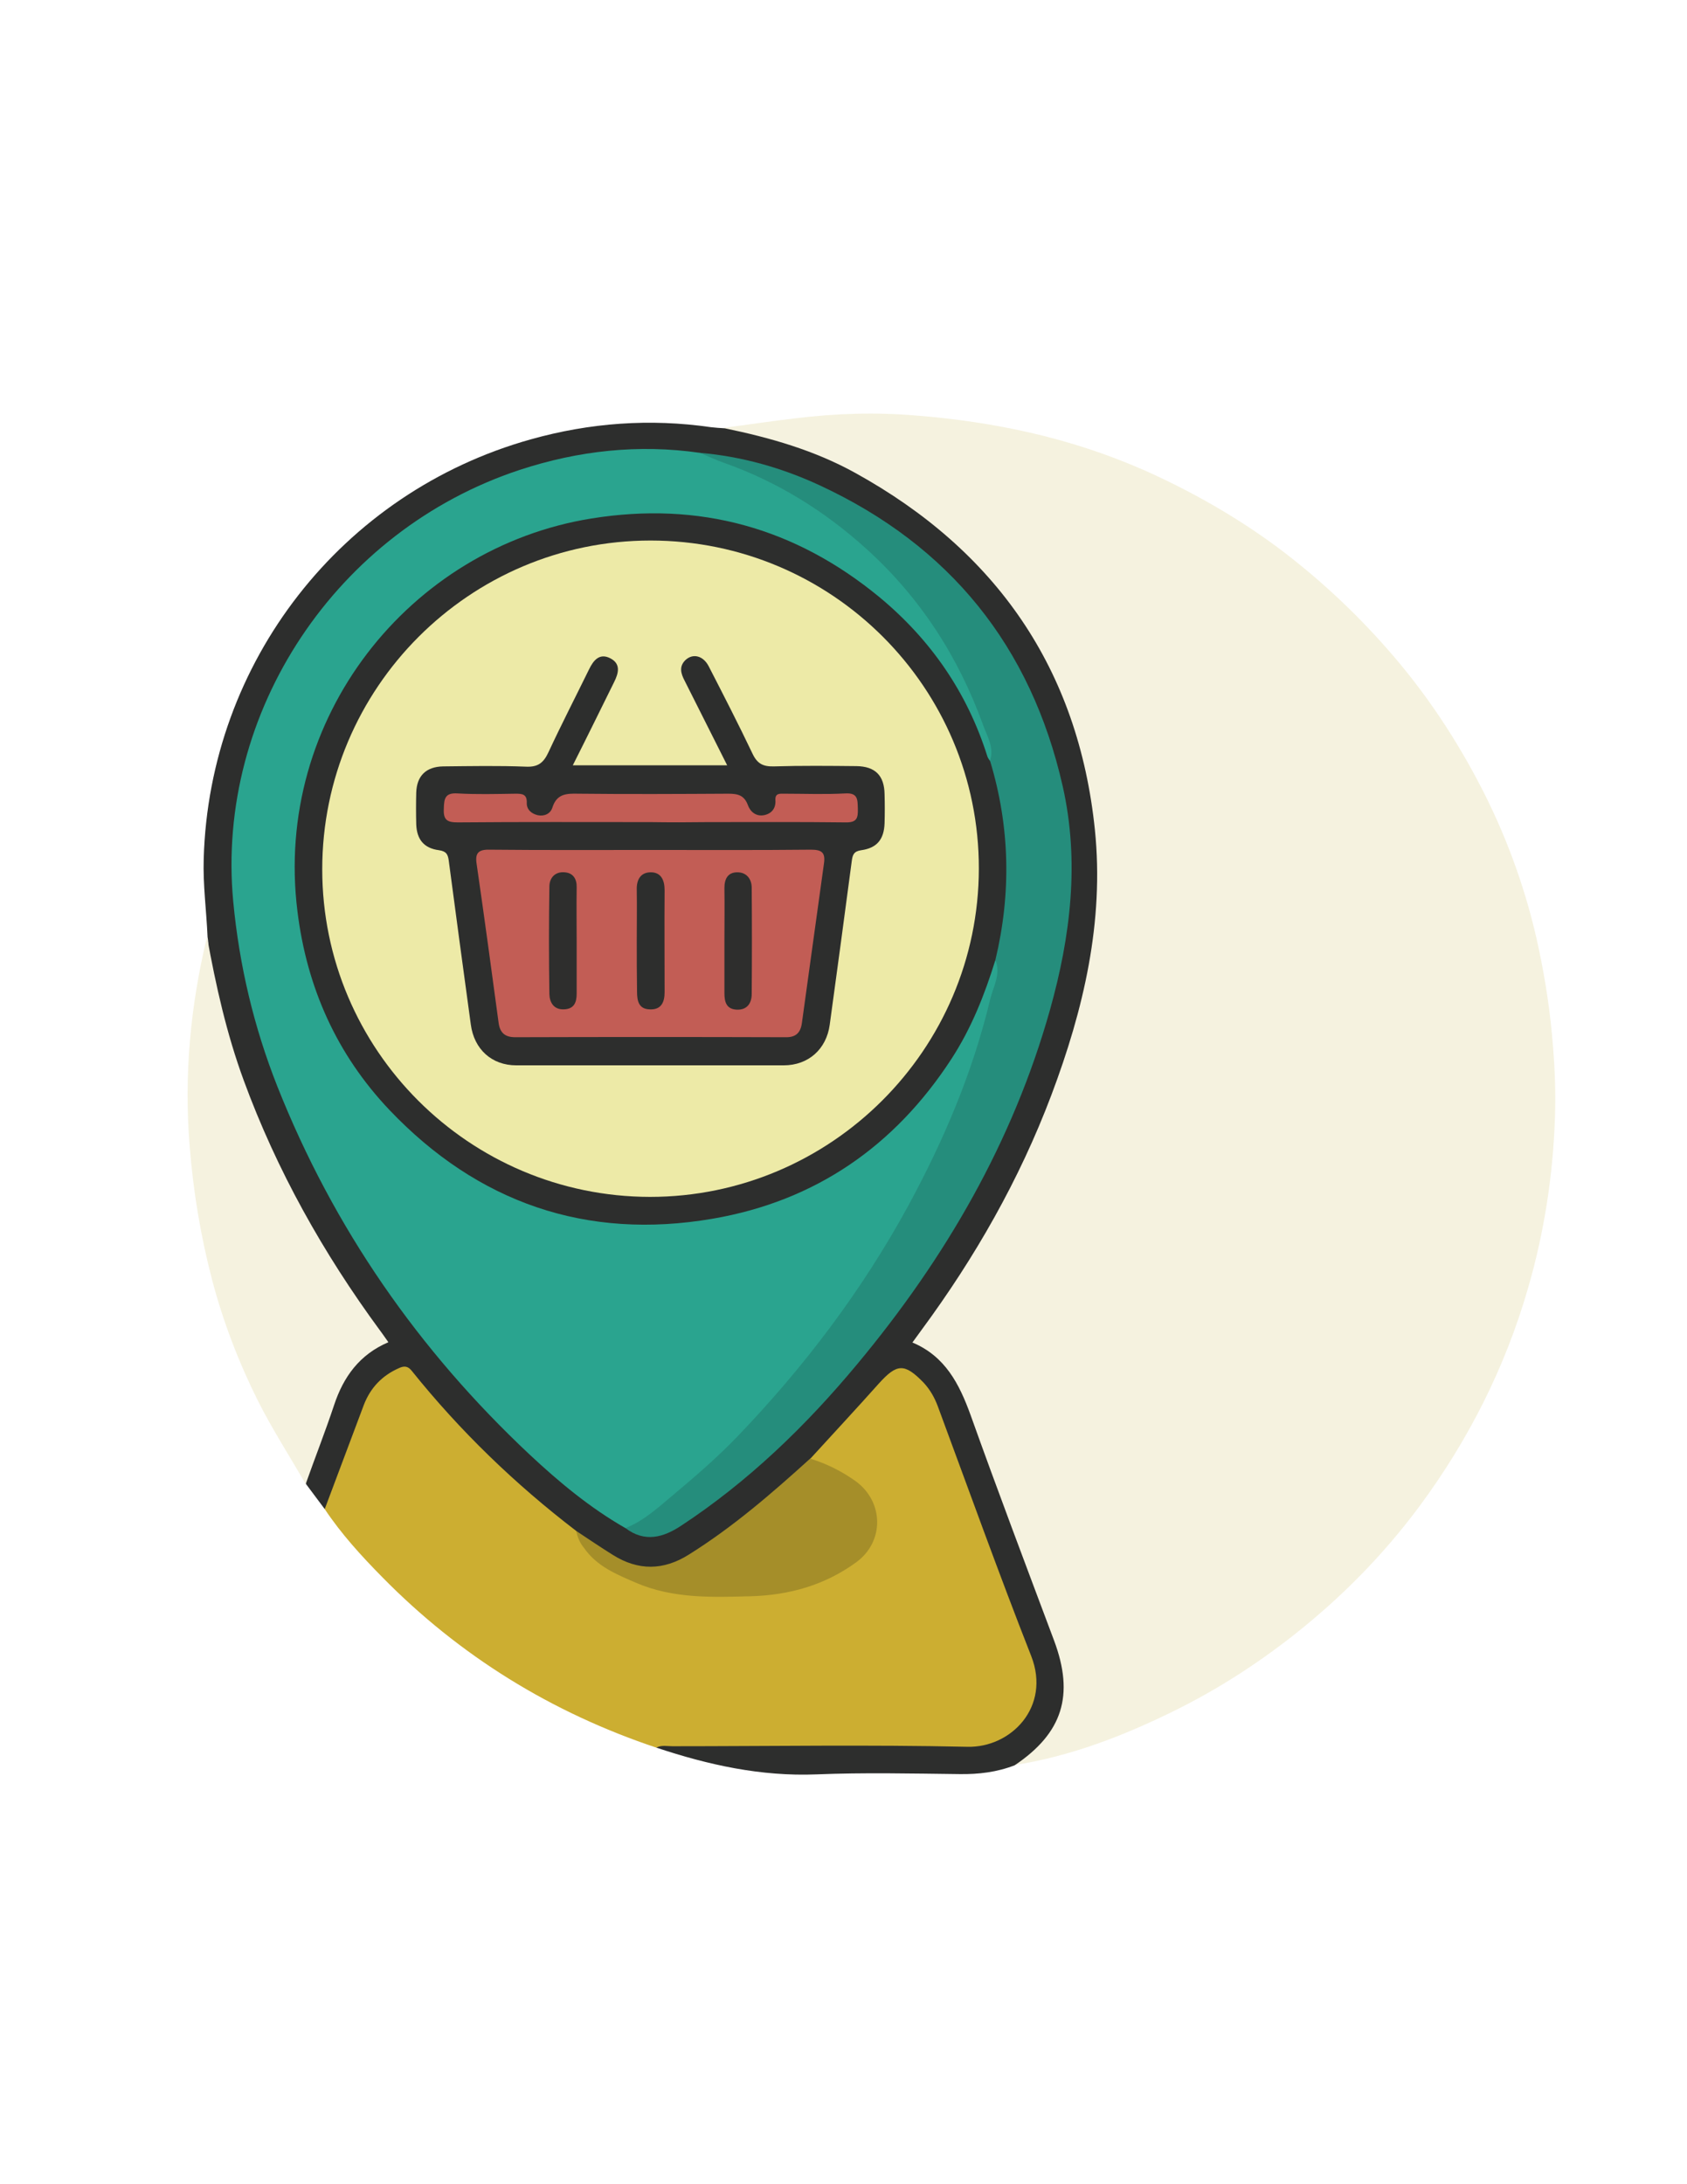 <?xml version="1.0" encoding="utf-8"?>
<!-- Generator: Adobe Illustrator 19.0.0, SVG Export Plug-In . SVG Version: 6.00 Build 0)  -->
<svg version="1.1" id="Calque_1" xmlns="http://www.w3.org/2000/svg" xmlns:xlink="http://www.w3.org/1999/xlink" x="0px" y="0px"
	 viewBox="0 0 612 792" style="enable-background:new 0 0 612 792;" xml:space="preserve">
<style type="text/css">
	.st0{fill:#F5F2DF;}
	.st1{fill:#CCAE31;}
	.st2{fill:#2D2E2D;}
	.st3{fill:#A58E29;}
	.st4{fill:#2AA48F;}
	.st5{fill:#258D7C;}
	.st6{fill:#EDEAA7;}
	.st7{fill:#C25D55;}
	.st8{fill:#2E2E2D;}
</style>
<g>
	<path class="st0" d="M262.8,155.1c8.5-1.1,17-2.4,25.6-3.4c14.7-1.8,29.3-2.3,44.2-1c13.9,1.1,27.6,3.1,41.2,6.2
		c14.3,3.3,28.1,7.8,41.5,13.7c17,7.6,33.2,16.8,48.2,27.9c14.4,10.8,27.5,22.9,39.4,36.4c14.1,15.9,25.7,33.4,35.3,52.3
		c9.1,18,15.8,36.9,20,56.7c2.5,11.8,4.3,23.7,5.2,35.8c0.7,8.5,1,16.9,0.7,25.4c-0.7,21.1-3.9,41.8-9.8,62.1
		c-8.3,28.7-21.6,55-39.3,78.9c-13.2,17.8-28.7,33.5-46.2,47.2c-13.4,10.5-27.7,19.6-42.9,27.1c-18.3,9-37.4,16.4-57.7,19.6
		c-0.3-2.2,1.7-2.7,2.9-3.6c12.1-9.1,16.7-22.4,11.7-36.7c-8.8-25.2-18.4-50-27.7-75c-1.9-5.2-3.9-10.3-5.6-15.5
		c-2.8-8.2-7.7-14.6-14.9-19.4c-4.4-2.9-4.6-3.6-1.5-7.9c9.4-12.8,18.1-26,25.8-39.8c18.8-33.6,32.5-69,36.8-107.5
		c4.7-41.3-4.8-79.2-29.1-112.9c-24.5-33.9-57.6-55.3-98.7-64.1C265.9,157.2,263.5,157.8,262.8,155.1z"/>
	<path class="st1" d="M238.1,633.7c-38-12.7-71.3-33.2-99.4-61.8c-7.6-7.7-14.9-15.7-20.9-24.7c-0.6-3.4,1.4-6.1,2.4-9
		c3.5-10.1,7.2-20,11-30c2.1-5.5,6.1-9.4,11.2-12.3c3.6-2.1,6.2-1.7,9,1.7c7.3,9,15.1,17.7,23.4,25.9c9.8,9.8,20.1,19,31.1,27.3
		c1.6,1.2,3.3,2.3,4.2,4.2c3.5,10.1,12.1,14.2,21,17.7c9.4,3.7,19.2,5,29.3,5.1c13.4,0.1,26.6-0.7,39.1-6.2c4-1.7,7.7-4,11-6.7
		c8.7-7.2,8.6-18.7-0.1-25.8c-3.6-2.9-7.5-5.5-12-7c-1.8-0.6-3.9-1.1-4.7-3.3c0.1-2,1.5-3.3,2.8-4.6c8.4-8.3,16.1-17.3,23.7-26.3
		c3.3-4,4.9-4.3,9.5-1.9c5.7,3,9.5,7.6,11.8,13.6c8.2,21.6,16.1,43.4,24.3,65.1c3.4,8.9,6.7,17.8,9.9,26.7
		c3.9,10.9,1.5,19.9-7.1,27.5c-4,3.6-8.7,5.5-14.1,5.6c-36,0.1-72,0-108,0C243.7,634.4,240.9,633.6,238.1,633.7z"/>
	<path class="st2" d="M209,555.1c-22.2-17-42.1-36.2-59.6-58c-1.4-1.8-2.8-1.9-4.7-1c-6.1,2.7-10.3,7.1-12.7,13.3
		c-4.7,12.6-9.5,25.2-14.2,37.8c-2.3-3-4.5-6.1-6.8-9.1c-0.7-2.9,0.4-5.5,1.4-8.1c2.8-7.5,5.7-14.9,8.4-22.4
		c2.9-8.1,7.7-14.8,15-19.3c2.9-1.8,2.6-3,0.8-5.4c-12.4-16.5-23.3-34.1-32.6-52.5c-13.3-26-23.7-53.2-28.4-82.2
		c-0.5-2.8,0.3-5.6-0.3-8.4c-0.4-9.5-1.7-18.9-1.4-28.4c2-71.3,50-132.9,118.7-152.1c21.4-6,43.2-7.6,65.3-4.4
		c1.6,0.2,3.3,0.3,5,0.4c16.5,3.4,32.6,8,47.4,16.2c51.1,28.2,80.9,71.1,86.9,129.4c3.4,33.3-4.1,65.2-15.8,96.2
		c-11.6,30.7-27.7,58.9-47.2,85.3c-1,1.3-1.9,2.7-3.2,4.4c11.9,5,17,15,21.1,26.3c9.8,27.4,20.1,54.6,30.3,81.8
		c7.4,19.8,3.1,33.5-14.3,45.2c-6.4,2.5-13.1,3.3-20,3.2c-17.3-0.2-34.6-0.6-51.9,0.1c-20.1,0.8-39.2-3.4-58.1-9.7
		c1.9-1,3.9-0.5,5.9-0.5c35.6,0,71.3-0.6,106.9,0.2c15.9,0.4,30.4-14.5,23.2-32.9c-11.8-30-22.7-60.4-33.9-90.6
		c-1.2-3.2-2.8-6-5.1-8.5c-7-7.2-9.7-7-16.3,0.3c-8.2,9.2-16.6,18.2-24.9,27.3c-2.8,6.2-8.8,9.4-13.5,13.6
		c-9.2,8.1-19.1,15.5-29.5,22.1c-10,6.3-20,6.5-29.9-0.1C216.8,561.7,212,559.5,209,555.1z"/>
	<path class="st0" d="M75.1,339.7c3.2,17.7,7.1,35.1,13.3,52c12,32.7,28.9,62.8,49.5,90.8c1,1.3,1.9,2.7,3,4.2
		c-10.4,4.4-16.3,12.5-19.7,22.8c-3.2,9.6-6.9,19-10.3,28.6c-5.8-10-12.1-19.8-17.3-30.1C86.6,494,81,479.4,77,464.3
		c-4.2-16-6.9-32.2-8.2-48.8C66.7,389.8,69.1,364.6,75.1,339.7z"/>
	<path class="st3" d="M209,555.1c4.4,2.9,8.8,5.9,13.3,8.7c9.2,5.8,18.4,5.7,27.6-0.1c16-10,30.1-22.2,44-34.8
		c5.9,1.8,11.3,4.5,16.4,8.1c10.4,7.5,10.6,22,0.3,29.5c-11.4,8.3-24.3,11.9-38.1,12.3c-14.1,0.4-28.2,0.9-41.6-4.8
		c-7.2-3.1-14.4-6-19.1-12.8C210.3,559.4,209.5,557.3,209,555.1z"/>
	<path class="st4" d="M226.9,554.1c-12.8-7.3-24.1-16.7-34.8-26.7c-40.3-37.8-71.1-82.1-91.5-133.5c-8.5-21.5-13.8-43.8-16-67.1
		c-6.4-68.7,37.5-134.5,103.9-156.4c21.3-7,43.1-9.4,65.4-6.2c17.1,4,32.3,12.1,46.5,22.2c27.1,19.3,46,44.9,57.4,76.1
		c1.1,3.1,2.3,6.3,2.8,9.6c0.3,1.7,0.9,3.8-1.9,4.2c-1.8-1-2.1-2.9-2.8-4.6c-18.2-46.9-52.3-75.1-101.7-82.8
		c-66.3-10.5-129.4,33.4-143.3,99c-8.6,40.5,0.7,77.3,27.3,109.4c20.6,24.8,47.2,39.7,78.9,44c46.5,6.3,85.6-8.8,116.6-44.2
		c11.5-13.1,19.5-28.2,24.5-44.8c0.5-1.6,0.7-3.3,2.3-4.3c3.6,0.7,2.4,3.4,2,5.4c-3.6,17.3-8.8,34.1-15.6,50.5
		c-13.4,32.2-31.3,61.7-53,88.9c-17.1,21.4-36,41-58,57.3C233.4,551.9,231,555.2,226.9,554.1z"/>
	<path class="st5" d="M226.9,554.1c6.8-2.7,12-7.6,17.4-12.1c8-6.7,16-13.6,23.2-21.1c24.2-25.2,45.2-52.9,62-83.7
		c12.9-23.8,23.4-48.4,29.7-74.8c1.1-4.6,4-9.2,1.9-14.3c-1.7-1.8-0.9-3.8-0.5-5.7c4.5-20.4,3.9-40.6-1.5-60.7
		c-0.5-1.8-1.6-3.8,0-5.7c1.7-4.9-1-9-2.5-13.2c-8.9-24.6-22.7-46-42.1-63.6c-15.2-13.8-32.4-24.5-51.9-31.4c-2.9-1-5.8-2.4-8.7-3.6
		c15.2,1.3,29.7,5.4,43.5,11.8c47.2,21.9,76.6,58.4,88.1,109c6.2,27.3,2.9,54.5-4.6,81.2c-13.5,48-38,90.1-69.8,128.3
		c-18.7,22.5-39.6,42.7-64.1,58.8C240.6,557.5,233.9,559.4,226.9,554.1z"/>
	<path class="st2" d="M359.2,276c7.2,23.8,7.7,47.9,1.9,72.1c-3.9,12.6-8.7,24.7-15.9,35.8c-20.6,31.7-49.4,51.6-86.6,58
		c-45.9,7.9-85.3-5.8-117.3-39.4c-19.1-20.1-30-44.4-33.4-72.1c-8.7-69.9,40.6-131.8,106.7-142.4c39.1-6.3,73.9,3.4,104.4,28.5
		c18.6,15.4,31.9,34.6,39.2,57.8C358.4,274.9,358.8,275.4,359.2,276z"/>
	<path class="st6" d="M116.9,315.2c0-65.7,53.4-119.2,119.1-119.2c65.8,0,119.2,53.3,119.1,119c-0.1,65.6-53.7,119-119.3,119
		C170.2,433.9,116.9,380.7,116.9,315.2z"/>
	<path class="st2" d="M263.8,277.5c-5.4-10.7-10.4-20.7-15.5-30.8c-1.3-2.5-2-5,0.3-7.3c2.7-2.6,6.5-1.7,8.5,2.2
		c5.4,10.5,10.8,21,15.9,31.7c1.7,3.6,3.8,4.7,7.7,4.6c10-0.3,20-0.2,30-0.1c6.8,0.1,10.1,3.4,10.2,10.2c0.1,3.5,0.1,7,0,10.5
		c-0.2,5.8-2.7,9-8.5,9.8c-2.7,0.4-3.1,1.7-3.4,3.9c-2.6,19.8-5.3,39.6-8,59.4c-1.2,8.8-7.7,14.7-16.7,14.7c-32.3,0-64.6,0-97,0
		c-8.9,0-15.3-5.8-16.5-14.8c-2.7-19.8-5.4-39.6-8-59.4c-0.3-2.2-0.8-3.4-3.5-3.8c-5.5-0.7-8.1-3.9-8.3-9.4c-0.1-3.8-0.1-7.7,0-11.5
		c0.2-6.1,3.6-9.4,9.8-9.5c10-0.1,20-0.3,30,0.1c4.4,0.2,6.4-1.4,8.2-5.3c4.7-10.1,9.8-20,14.7-30c1.6-3.3,3.8-6,7.7-4
		c3.9,2,3,5.4,1.4,8.6c-4.9,9.9-9.8,19.9-15,30.2C226.8,277.5,244.9,277.5,263.8,277.5z"/>
	<path class="st7" d="M236.2,308.2c19.3,0,38.7,0.1,58-0.1c4,0,5.3,1.1,4.7,5.1c-2.7,19.2-5.3,38.5-8,57.8c-0.5,3.6-2.3,5.2-6,5.1
		c-32.7-0.1-65.3-0.1-98,0c-3.7,0-5.5-1.6-6-5.1c-2.6-19.3-5.2-38.5-8-57.8c-0.6-3.9,0.7-5.2,4.7-5.1
		C197.2,308.3,216.7,308.2,236.2,308.2z"/>
	<path class="st7" d="M236,298.1c-23.3,0-46.6-0.1-69.9,0.1c-3.8,0-5.3-0.8-5.1-4.9c0.1-3.7,0.4-5.9,5-5.6c7,0.4,14,0.2,21,0.1
		c2.4,0,4.2,0.1,4.1,3.3c-0.1,2.5,1.8,4,4,4.5c2.3,0.5,4.6-0.5,5.3-2.8c1.6-5,5.1-5.1,9.4-5c18.2,0.2,36.3,0.1,54.5,0
		c3.4,0,5.7,0.6,7,4.1c0.9,2.5,3,4.2,5.8,3.7c2.7-0.5,4.4-2.4,4.2-5.4c-0.2-2.7,1.7-2.4,3.3-2.4c7.3,0,14.7,0.3,22-0.1
		c4.7-0.3,4.5,2.3,4.6,5.5c0.1,3.4-0.3,5.1-4.5,5c-16.6-0.2-33.3-0.1-50-0.1C249.7,298.2,242.9,298.2,236,298.1
		C236,298.2,236,298.1,236,298.1z"/>
	<path class="st2" d="M231,341.1c0-6.2,0.1-12.3,0-18.5c-0.1-3.5,1.3-6.2,4.9-6.3c3.9-0.1,5.2,2.8,5.2,6.5c-0.1,12.3,0,24.7,0,37
		c0,3.7-1.3,6.4-5.4,6.2c-4-0.1-4.6-3.1-4.6-6.4C231,353.4,231,347.2,231,341.1z"/>
	<path class="st8" d="M209.2,341.8c0,6.2,0,12.3,0,18.5c0,3.3-1,5.6-4.7,5.7c-3.6,0.1-5.1-2.5-5.2-5.5c-0.2-13-0.2-26,0-39
		c0-3.2,2.1-5.5,5.5-5.2c3.1,0.2,4.5,2.4,4.4,5.5C209.1,328.5,209.2,335.1,209.2,341.8z"/>
	<path class="st8" d="M262.8,341c0-6.3,0.1-12.7,0-19c0-3.4,1.3-5.7,4.7-5.7c3.3,0,5.2,2.4,5.2,5.6c0.1,12.8,0.1,25.6,0,38.5
		c0,3.3-1.6,5.9-5.5,5.7c-3.7-0.2-4.4-2.8-4.4-6C262.8,353.6,262.8,347.3,262.8,341z"/>
</g>
</svg>
